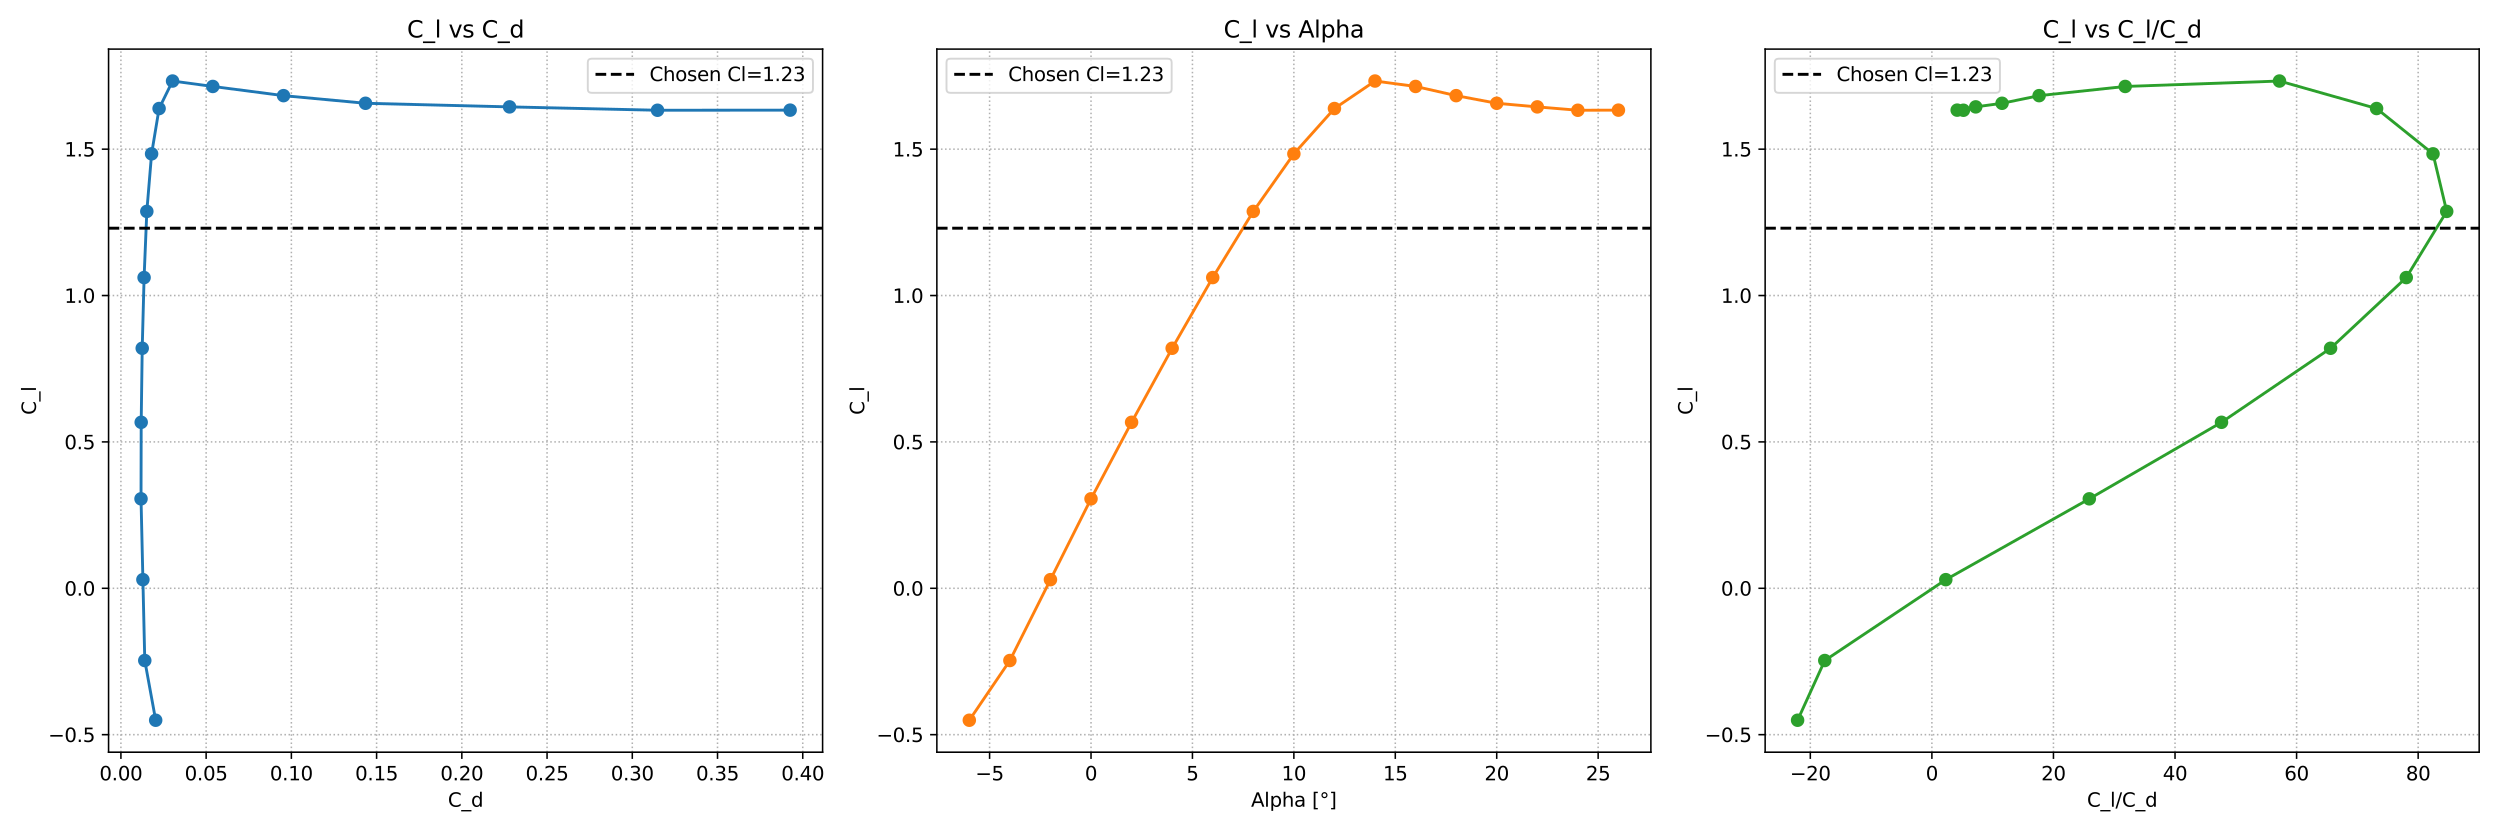 <?xml version="1.0" encoding="utf-8" standalone="no"?>
<!DOCTYPE svg PUBLIC "-//W3C//DTD SVG 1.1//EN"
  "http://www.w3.org/Graphics/SVG/1.1/DTD/svg11.dtd">
<svg xmlns:xlink="http://www.w3.org/1999/xlink" width="1296pt" height="432pt" viewBox="0 0 1296 432" xmlns="http://www.w3.org/2000/svg" version="1.1">
 <defs>
  <style type="text/css">*{stroke-linejoin: round; stroke-linecap: butt}</style>
 </defs>
 <g id="figure_1">
  <g id="patch_1">
   <path d="M 0 432 
L 1296 432 
L 1296 0 
L 0 0 
z
" style="fill: #ffffff"/>
  </g>
  <g id="axes_1">
   <g id="patch_2">
    <path d="M 56.281 389.939 
L 426.433 389.939 
L 426.433 25.44 
L 56.281 25.44 
z
" style="fill: #ffffff"/>
   </g>
   <g id="matplotlib.axis_1">
    <g id="xtick_1">
     <g id="line2d_1">
      <path d="M 62.679 389.939 
L 62.679 25.44 
" clip-path="url(#p625114e76a)" style="fill: none; stroke-dasharray: 0.8,1.32; stroke-dashoffset: 0; stroke: #b0b0b0; stroke-width: 0.8"/>
     </g>
     <g id="line2d_2">
      <defs>
       <path id="m733753f72d" d="M 0 0 
L 0 3.5 
" style="stroke: #000000; stroke-width: 0.8"/>
      </defs>
      <g>
       <use xlink:href="#m733753f72d" x="62.679" y="389.939" style="stroke: #000000; stroke-width: 0.8"/>
      </g>
     </g>
     <g id="text_1">
      <!-- 0.00 -->
      <g transform="translate(51.546 404.537) scale(0.1 -0.1)">
       <defs>
        <path id="DejaVuSans-30" d="M 2034 4250 
Q 1547 4250 1301 3770 
Q 1056 3291 1056 2328 
Q 1056 1369 1301 889 
Q 1547 409 2034 409 
Q 2525 409 2770 889 
Q 3016 1369 3016 2328 
Q 3016 3291 2770 3770 
Q 2525 4250 2034 4250 
z
M 2034 4750 
Q 2819 4750 3233 4129 
Q 3647 3509 3647 2328 
Q 3647 1150 3233 529 
Q 2819 -91 2034 -91 
Q 1250 -91 836 529 
Q 422 1150 422 2328 
Q 422 3509 836 4129 
Q 1250 4750 2034 4750 
z
" transform="scale(0.016)"/>
        <path id="DejaVuSans-2e" d="M 684 794 
L 1344 794 
L 1344 0 
L 684 0 
L 684 794 
z
" transform="scale(0.016)"/>
       </defs>
       <use xlink:href="#DejaVuSans-30"/>
       <use xlink:href="#DejaVuSans-2e" x="63.623"/>
       <use xlink:href="#DejaVuSans-30" x="95.41"/>
       <use xlink:href="#DejaVuSans-30" x="159.033"/>
      </g>
     </g>
    </g>
    <g id="xtick_2">
     <g id="line2d_3">
      <path d="M 106.862 389.939 
L 106.862 25.44 
" clip-path="url(#p625114e76a)" style="fill: none; stroke-dasharray: 0.8,1.32; stroke-dashoffset: 0; stroke: #b0b0b0; stroke-width: 0.8"/>
     </g>
     <g id="line2d_4">
      <g>
       <use xlink:href="#m733753f72d" x="106.862" y="389.939" style="stroke: #000000; stroke-width: 0.8"/>
      </g>
     </g>
     <g id="text_2">
      <!-- 0.05 -->
      <g transform="translate(95.73 404.537) scale(0.1 -0.1)">
       <defs>
        <path id="DejaVuSans-35" d="M 691 4666 
L 3169 4666 
L 3169 4134 
L 1269 4134 
L 1269 2991 
Q 1406 3038 1543 3061 
Q 1681 3084 1819 3084 
Q 2600 3084 3056 2656 
Q 3513 2228 3513 1497 
Q 3513 744 3044 326 
Q 2575 -91 1722 -91 
Q 1428 -91 1123 -41 
Q 819 9 494 109 
L 494 744 
Q 775 591 1075 516 
Q 1375 441 1709 441 
Q 2250 441 2565 725 
Q 2881 1009 2881 1497 
Q 2881 1984 2565 2268 
Q 2250 2553 1709 2553 
Q 1456 2553 1204 2497 
Q 953 2441 691 2322 
L 691 4666 
z
" transform="scale(0.016)"/>
       </defs>
       <use xlink:href="#DejaVuSans-30"/>
       <use xlink:href="#DejaVuSans-2e" x="63.623"/>
       <use xlink:href="#DejaVuSans-30" x="95.41"/>
       <use xlink:href="#DejaVuSans-35" x="159.033"/>
      </g>
     </g>
    </g>
    <g id="xtick_3">
     <g id="line2d_5">
      <path d="M 151.046 389.939 
L 151.046 25.44 
" clip-path="url(#p625114e76a)" style="fill: none; stroke-dasharray: 0.8,1.32; stroke-dashoffset: 0; stroke: #b0b0b0; stroke-width: 0.8"/>
     </g>
     <g id="line2d_6">
      <g>
       <use xlink:href="#m733753f72d" x="151.046" y="389.939" style="stroke: #000000; stroke-width: 0.8"/>
      </g>
     </g>
     <g id="text_3">
      <!-- 0.10 -->
      <g transform="translate(139.913 404.537) scale(0.1 -0.1)">
       <defs>
        <path id="DejaVuSans-31" d="M 794 531 
L 1825 531 
L 1825 4091 
L 703 3866 
L 703 4441 
L 1819 4666 
L 2450 4666 
L 2450 531 
L 3481 531 
L 3481 0 
L 794 0 
L 794 531 
z
" transform="scale(0.016)"/>
       </defs>
       <use xlink:href="#DejaVuSans-30"/>
       <use xlink:href="#DejaVuSans-2e" x="63.623"/>
       <use xlink:href="#DejaVuSans-31" x="95.41"/>
       <use xlink:href="#DejaVuSans-30" x="159.033"/>
      </g>
     </g>
    </g>
    <g id="xtick_4">
     <g id="line2d_7">
      <path d="M 195.229 389.939 
L 195.229 25.44 
" clip-path="url(#p625114e76a)" style="fill: none; stroke-dasharray: 0.8,1.32; stroke-dashoffset: 0; stroke: #b0b0b0; stroke-width: 0.8"/>
     </g>
     <g id="line2d_8">
      <g>
       <use xlink:href="#m733753f72d" x="195.229" y="389.939" style="stroke: #000000; stroke-width: 0.8"/>
      </g>
     </g>
     <g id="text_4">
      <!-- 0.15 -->
      <g transform="translate(184.097 404.537) scale(0.1 -0.1)">
       <use xlink:href="#DejaVuSans-30"/>
       <use xlink:href="#DejaVuSans-2e" x="63.623"/>
       <use xlink:href="#DejaVuSans-31" x="95.41"/>
       <use xlink:href="#DejaVuSans-35" x="159.033"/>
      </g>
     </g>
    </g>
    <g id="xtick_5">
     <g id="line2d_9">
      <path d="M 239.413 389.939 
L 239.413 25.44 
" clip-path="url(#p625114e76a)" style="fill: none; stroke-dasharray: 0.8,1.32; stroke-dashoffset: 0; stroke: #b0b0b0; stroke-width: 0.8"/>
     </g>
     <g id="line2d_10">
      <g>
       <use xlink:href="#m733753f72d" x="239.413" y="389.939" style="stroke: #000000; stroke-width: 0.8"/>
      </g>
     </g>
     <g id="text_5">
      <!-- 0.20 -->
      <g transform="translate(228.28 404.537) scale(0.1 -0.1)">
       <defs>
        <path id="DejaVuSans-32" d="M 1228 531 
L 3431 531 
L 3431 0 
L 469 0 
L 469 531 
Q 828 903 1448 1529 
Q 2069 2156 2228 2338 
Q 2531 2678 2651 2914 
Q 2772 3150 2772 3378 
Q 2772 3750 2511 3984 
Q 2250 4219 1831 4219 
Q 1534 4219 1204 4116 
Q 875 4013 500 3803 
L 500 4441 
Q 881 4594 1212 4672 
Q 1544 4750 1819 4750 
Q 2544 4750 2975 4387 
Q 3406 4025 3406 3419 
Q 3406 3131 3298 2873 
Q 3191 2616 2906 2266 
Q 2828 2175 2409 1742 
Q 1991 1309 1228 531 
z
" transform="scale(0.016)"/>
       </defs>
       <use xlink:href="#DejaVuSans-30"/>
       <use xlink:href="#DejaVuSans-2e" x="63.623"/>
       <use xlink:href="#DejaVuSans-32" x="95.41"/>
       <use xlink:href="#DejaVuSans-30" x="159.033"/>
      </g>
     </g>
    </g>
    <g id="xtick_6">
     <g id="line2d_11">
      <path d="M 283.596 389.939 
L 283.596 25.44 
" clip-path="url(#p625114e76a)" style="fill: none; stroke-dasharray: 0.8,1.32; stroke-dashoffset: 0; stroke: #b0b0b0; stroke-width: 0.8"/>
     </g>
     <g id="line2d_12">
      <g>
       <use xlink:href="#m733753f72d" x="283.596" y="389.939" style="stroke: #000000; stroke-width: 0.8"/>
      </g>
     </g>
     <g id="text_6">
      <!-- 0.25 -->
      <g transform="translate(272.464 404.537) scale(0.1 -0.1)">
       <use xlink:href="#DejaVuSans-30"/>
       <use xlink:href="#DejaVuSans-2e" x="63.623"/>
       <use xlink:href="#DejaVuSans-32" x="95.41"/>
       <use xlink:href="#DejaVuSans-35" x="159.033"/>
      </g>
     </g>
    </g>
    <g id="xtick_7">
     <g id="line2d_13">
      <path d="M 327.78 389.939 
L 327.78 25.44 
" clip-path="url(#p625114e76a)" style="fill: none; stroke-dasharray: 0.8,1.32; stroke-dashoffset: 0; stroke: #b0b0b0; stroke-width: 0.8"/>
     </g>
     <g id="line2d_14">
      <g>
       <use xlink:href="#m733753f72d" x="327.78" y="389.939" style="stroke: #000000; stroke-width: 0.8"/>
      </g>
     </g>
     <g id="text_7">
      <!-- 0.30 -->
      <g transform="translate(316.647 404.537) scale(0.1 -0.1)">
       <defs>
        <path id="DejaVuSans-33" d="M 2597 2516 
Q 3050 2419 3304 2112 
Q 3559 1806 3559 1356 
Q 3559 666 3084 287 
Q 2609 -91 1734 -91 
Q 1441 -91 1130 -33 
Q 819 25 488 141 
L 488 750 
Q 750 597 1062 519 
Q 1375 441 1716 441 
Q 2309 441 2620 675 
Q 2931 909 2931 1356 
Q 2931 1769 2642 2001 
Q 2353 2234 1838 2234 
L 1294 2234 
L 1294 2753 
L 1863 2753 
Q 2328 2753 2575 2939 
Q 2822 3125 2822 3475 
Q 2822 3834 2567 4026 
Q 2313 4219 1838 4219 
Q 1578 4219 1281 4162 
Q 984 4106 628 3988 
L 628 4550 
Q 988 4650 1302 4700 
Q 1616 4750 1894 4750 
Q 2613 4750 3031 4423 
Q 3450 4097 3450 3541 
Q 3450 3153 3228 2886 
Q 3006 2619 2597 2516 
z
" transform="scale(0.016)"/>
       </defs>
       <use xlink:href="#DejaVuSans-30"/>
       <use xlink:href="#DejaVuSans-2e" x="63.623"/>
       <use xlink:href="#DejaVuSans-33" x="95.41"/>
       <use xlink:href="#DejaVuSans-30" x="159.033"/>
      </g>
     </g>
    </g>
    <g id="xtick_8">
     <g id="line2d_15">
      <path d="M 371.963 389.939 
L 371.963 25.44 
" clip-path="url(#p625114e76a)" style="fill: none; stroke-dasharray: 0.8,1.32; stroke-dashoffset: 0; stroke: #b0b0b0; stroke-width: 0.8"/>
     </g>
     <g id="line2d_16">
      <g>
       <use xlink:href="#m733753f72d" x="371.963" y="389.939" style="stroke: #000000; stroke-width: 0.8"/>
      </g>
     </g>
     <g id="text_8">
      <!-- 0.35 -->
      <g transform="translate(360.83 404.537) scale(0.1 -0.1)">
       <use xlink:href="#DejaVuSans-30"/>
       <use xlink:href="#DejaVuSans-2e" x="63.623"/>
       <use xlink:href="#DejaVuSans-33" x="95.41"/>
       <use xlink:href="#DejaVuSans-35" x="159.033"/>
      </g>
     </g>
    </g>
    <g id="xtick_9">
     <g id="line2d_17">
      <path d="M 416.147 389.939 
L 416.147 25.44 
" clip-path="url(#p625114e76a)" style="fill: none; stroke-dasharray: 0.8,1.32; stroke-dashoffset: 0; stroke: #b0b0b0; stroke-width: 0.8"/>
     </g>
     <g id="line2d_18">
      <g>
       <use xlink:href="#m733753f72d" x="416.147" y="389.939" style="stroke: #000000; stroke-width: 0.8"/>
      </g>
     </g>
     <g id="text_9">
      <!-- 0.40 -->
      <g transform="translate(405.014 404.537) scale(0.1 -0.1)">
       <defs>
        <path id="DejaVuSans-34" d="M 2419 4116 
L 825 1625 
L 2419 1625 
L 2419 4116 
z
M 2253 4666 
L 3047 4666 
L 3047 1625 
L 3713 1625 
L 3713 1100 
L 3047 1100 
L 3047 0 
L 2419 0 
L 2419 1100 
L 313 1100 
L 313 1709 
L 2253 4666 
z
" transform="scale(0.016)"/>
       </defs>
       <use xlink:href="#DejaVuSans-30"/>
       <use xlink:href="#DejaVuSans-2e" x="63.623"/>
       <use xlink:href="#DejaVuSans-34" x="95.41"/>
       <use xlink:href="#DejaVuSans-30" x="159.033"/>
      </g>
     </g>
    </g>
    <g id="text_10">
     <!-- C_d -->
     <g transform="translate(232.191 418.215) scale(0.1 -0.1)">
      <defs>
       <path id="DejaVuSans-43" d="M 4122 4306 
L 4122 3641 
Q 3803 3938 3442 4084 
Q 3081 4231 2675 4231 
Q 1875 4231 1450 3742 
Q 1025 3253 1025 2328 
Q 1025 1406 1450 917 
Q 1875 428 2675 428 
Q 3081 428 3442 575 
Q 3803 722 4122 1019 
L 4122 359 
Q 3791 134 3420 21 
Q 3050 -91 2638 -91 
Q 1578 -91 968 557 
Q 359 1206 359 2328 
Q 359 3453 968 4101 
Q 1578 4750 2638 4750 
Q 3056 4750 3426 4639 
Q 3797 4528 4122 4306 
z
" transform="scale(0.016)"/>
       <path id="DejaVuSans-5f" d="M 3263 -1063 
L 3263 -1509 
L -63 -1509 
L -63 -1063 
L 3263 -1063 
z
" transform="scale(0.016)"/>
       <path id="DejaVuSans-64" d="M 2906 2969 
L 2906 4863 
L 3481 4863 
L 3481 0 
L 2906 0 
L 2906 525 
Q 2725 213 2448 61 
Q 2172 -91 1784 -91 
Q 1150 -91 751 415 
Q 353 922 353 1747 
Q 353 2572 751 3078 
Q 1150 3584 1784 3584 
Q 2172 3584 2448 3432 
Q 2725 3281 2906 2969 
z
M 947 1747 
Q 947 1113 1208 752 
Q 1469 391 1925 391 
Q 2381 391 2643 752 
Q 2906 1113 2906 1747 
Q 2906 2381 2643 2742 
Q 2381 3103 1925 3103 
Q 1469 3103 1208 2742 
Q 947 2381 947 1747 
z
" transform="scale(0.016)"/>
      </defs>
      <use xlink:href="#DejaVuSans-43"/>
      <use xlink:href="#DejaVuSans-5f" x="69.824"/>
      <use xlink:href="#DejaVuSans-64" x="119.824"/>
     </g>
    </g>
   </g>
   <g id="matplotlib.axis_2">
    <g id="ytick_1">
     <g id="line2d_19">
      <path d="M 56.281 380.853 
L 426.433 380.853 
" clip-path="url(#p625114e76a)" style="fill: none; stroke-dasharray: 0.8,1.32; stroke-dashoffset: 0; stroke: #b0b0b0; stroke-width: 0.8"/>
     </g>
     <g id="line2d_20">
      <defs>
       <path id="m0a333cdc90" d="M 0 0 
L -3.5 0 
" style="stroke: #000000; stroke-width: 0.8"/>
      </defs>
      <g>
       <use xlink:href="#m0a333cdc90" x="56.281" y="380.853" style="stroke: #000000; stroke-width: 0.8"/>
      </g>
     </g>
     <g id="text_11">
      <!-- −0.5 -->
      <g transform="translate(24.998 384.652) scale(0.1 -0.1)">
       <defs>
        <path id="DejaVuSans-2212" d="M 678 2272 
L 4684 2272 
L 4684 1741 
L 678 1741 
L 678 2272 
z
" transform="scale(0.016)"/>
       </defs>
       <use xlink:href="#DejaVuSans-2212"/>
       <use xlink:href="#DejaVuSans-30" x="83.789"/>
       <use xlink:href="#DejaVuSans-2e" x="147.412"/>
       <use xlink:href="#DejaVuSans-35" x="179.199"/>
      </g>
     </g>
    </g>
    <g id="ytick_2">
     <g id="line2d_21">
      <path d="M 56.281 304.97 
L 426.433 304.97 
" clip-path="url(#p625114e76a)" style="fill: none; stroke-dasharray: 0.8,1.32; stroke-dashoffset: 0; stroke: #b0b0b0; stroke-width: 0.8"/>
     </g>
     <g id="line2d_22">
      <g>
       <use xlink:href="#m0a333cdc90" x="56.281" y="304.97" style="stroke: #000000; stroke-width: 0.8"/>
      </g>
     </g>
     <g id="text_12">
      <!-- 0.0 -->
      <g transform="translate(33.378 308.77) scale(0.1 -0.1)">
       <use xlink:href="#DejaVuSans-30"/>
       <use xlink:href="#DejaVuSans-2e" x="63.623"/>
       <use xlink:href="#DejaVuSans-30" x="95.41"/>
      </g>
     </g>
    </g>
    <g id="ytick_3">
     <g id="line2d_23">
      <path d="M 56.281 229.088 
L 426.433 229.088 
" clip-path="url(#p625114e76a)" style="fill: none; stroke-dasharray: 0.8,1.32; stroke-dashoffset: 0; stroke: #b0b0b0; stroke-width: 0.8"/>
     </g>
     <g id="line2d_24">
      <g>
       <use xlink:href="#m0a333cdc90" x="56.281" y="229.088" style="stroke: #000000; stroke-width: 0.8"/>
      </g>
     </g>
     <g id="text_13">
      <!-- 0.5 -->
      <g transform="translate(33.378 232.887) scale(0.1 -0.1)">
       <use xlink:href="#DejaVuSans-30"/>
       <use xlink:href="#DejaVuSans-2e" x="63.623"/>
       <use xlink:href="#DejaVuSans-35" x="95.41"/>
      </g>
     </g>
    </g>
    <g id="ytick_4">
     <g id="line2d_25">
      <path d="M 56.281 153.206 
L 426.433 153.206 
" clip-path="url(#p625114e76a)" style="fill: none; stroke-dasharray: 0.8,1.32; stroke-dashoffset: 0; stroke: #b0b0b0; stroke-width: 0.8"/>
     </g>
     <g id="line2d_26">
      <g>
       <use xlink:href="#m0a333cdc90" x="56.281" y="153.206" style="stroke: #000000; stroke-width: 0.8"/>
      </g>
     </g>
     <g id="text_14">
      <!-- 1.0 -->
      <g transform="translate(33.378 157.005) scale(0.1 -0.1)">
       <use xlink:href="#DejaVuSans-31"/>
       <use xlink:href="#DejaVuSans-2e" x="63.623"/>
       <use xlink:href="#DejaVuSans-30" x="95.41"/>
      </g>
     </g>
    </g>
    <g id="ytick_5">
     <g id="line2d_27">
      <path d="M 56.281 77.324 
L 426.433 77.324 
" clip-path="url(#p625114e76a)" style="fill: none; stroke-dasharray: 0.8,1.32; stroke-dashoffset: 0; stroke: #b0b0b0; stroke-width: 0.8"/>
     </g>
     <g id="line2d_28">
      <g>
       <use xlink:href="#m0a333cdc90" x="56.281" y="77.324" style="stroke: #000000; stroke-width: 0.8"/>
      </g>
     </g>
     <g id="text_15">
      <!-- 1.5 -->
      <g transform="translate(33.378 81.123) scale(0.1 -0.1)">
       <use xlink:href="#DejaVuSans-31"/>
       <use xlink:href="#DejaVuSans-2e" x="63.623"/>
       <use xlink:href="#DejaVuSans-35" x="95.41"/>
      </g>
     </g>
    </g>
    <g id="text_16">
     <!-- C_l -->
     <g transform="translate(18.641 215.07) rotate(-90) scale(0.1 -0.1)">
      <defs>
       <path id="DejaVuSans-6c" d="M 603 4863 
L 1178 4863 
L 1178 0 
L 603 0 
L 603 4863 
z
" transform="scale(0.016)"/>
      </defs>
      <use xlink:href="#DejaVuSans-43"/>
      <use xlink:href="#DejaVuSans-5f" x="69.824"/>
      <use xlink:href="#DejaVuSans-6c" x="119.824"/>
     </g>
    </g>
   </g>
   <g id="line2d_29">
    <path d="M 80.706 373.371 
L 75.05 342.411 
L 74.078 300.493 
L 73.106 258.591 
L 73.195 218.92 
L 73.725 180.539 
L 74.697 143.888 
L 76.111 109.589 
L 78.585 79.752 
L 82.473 56.259 
L 89.454 42.008 
L 110.309 44.816 
L 146.981 49.581 
L 189.486 53.542 
L 264.156 55.409 
L 340.858 57.154 
L 409.608 57.094 
" clip-path="url(#p625114e76a)" style="fill: none; stroke: #1f77b4; stroke-width: 1.5; stroke-linecap: square"/>
    <defs>
     <path id="m0c213f37a6" d="M 0 3 
C 0.796 3 1.559 2.684 2.121 2.121 
C 2.684 1.559 3 0.796 3 0 
C 3 -0.796 2.684 -1.559 2.121 -2.121 
C 1.559 -2.684 0.796 -3 0 -3 
C -0.796 -3 -1.559 -2.684 -2.121 -2.121 
C -2.684 -1.559 -3 -0.796 -3 0 
C -3 0.796 -2.684 1.559 -2.121 2.121 
C -1.559 2.684 -0.796 3 0 3 
z
" style="stroke: #1f77b4"/>
    </defs>
    <g clip-path="url(#p625114e76a)">
     <use xlink:href="#m0c213f37a6" x="80.706" y="373.371" style="fill: #1f77b4; stroke: #1f77b4"/>
     <use xlink:href="#m0c213f37a6" x="75.05" y="342.411" style="fill: #1f77b4; stroke: #1f77b4"/>
     <use xlink:href="#m0c213f37a6" x="74.078" y="300.493" style="fill: #1f77b4; stroke: #1f77b4"/>
     <use xlink:href="#m0c213f37a6" x="73.106" y="258.591" style="fill: #1f77b4; stroke: #1f77b4"/>
     <use xlink:href="#m0c213f37a6" x="73.195" y="218.92" style="fill: #1f77b4; stroke: #1f77b4"/>
     <use xlink:href="#m0c213f37a6" x="73.725" y="180.539" style="fill: #1f77b4; stroke: #1f77b4"/>
     <use xlink:href="#m0c213f37a6" x="74.697" y="143.888" style="fill: #1f77b4; stroke: #1f77b4"/>
     <use xlink:href="#m0c213f37a6" x="76.111" y="109.589" style="fill: #1f77b4; stroke: #1f77b4"/>
     <use xlink:href="#m0c213f37a6" x="78.585" y="79.752" style="fill: #1f77b4; stroke: #1f77b4"/>
     <use xlink:href="#m0c213f37a6" x="82.473" y="56.259" style="fill: #1f77b4; stroke: #1f77b4"/>
     <use xlink:href="#m0c213f37a6" x="89.454" y="42.008" style="fill: #1f77b4; stroke: #1f77b4"/>
     <use xlink:href="#m0c213f37a6" x="110.309" y="44.816" style="fill: #1f77b4; stroke: #1f77b4"/>
     <use xlink:href="#m0c213f37a6" x="146.981" y="49.581" style="fill: #1f77b4; stroke: #1f77b4"/>
     <use xlink:href="#m0c213f37a6" x="189.486" y="53.542" style="fill: #1f77b4; stroke: #1f77b4"/>
     <use xlink:href="#m0c213f37a6" x="264.156" y="55.409" style="fill: #1f77b4; stroke: #1f77b4"/>
     <use xlink:href="#m0c213f37a6" x="340.858" y="57.154" style="fill: #1f77b4; stroke: #1f77b4"/>
     <use xlink:href="#m0c213f37a6" x="409.608" y="57.094" style="fill: #1f77b4; stroke: #1f77b4"/>
    </g>
   </g>
   <g id="line2d_30">
    <path d="M 56.281 118.3 
L 426.433 118.3 
" clip-path="url(#p625114e76a)" style="fill: none; stroke-dasharray: 5.55,2.4; stroke-dashoffset: 0; stroke: #000000; stroke-width: 1.5"/>
   </g>
   <g id="patch_3">
    <path d="M 56.281 389.939 
L 56.281 25.44 
" style="fill: none; stroke: #000000; stroke-width: 0.8; stroke-linejoin: miter; stroke-linecap: square"/>
   </g>
   <g id="patch_4">
    <path d="M 426.433 389.939 
L 426.433 25.44 
" style="fill: none; stroke: #000000; stroke-width: 0.8; stroke-linejoin: miter; stroke-linecap: square"/>
   </g>
   <g id="patch_5">
    <path d="M 56.281 389.939 
L 426.433 389.939 
" style="fill: none; stroke: #000000; stroke-width: 0.8; stroke-linejoin: miter; stroke-linecap: square"/>
   </g>
   <g id="patch_6">
    <path d="M 56.281 25.44 
L 426.433 25.44 
" style="fill: none; stroke: #000000; stroke-width: 0.8; stroke-linejoin: miter; stroke-linecap: square"/>
   </g>
   <g id="text_17">
    <!-- C_l vs C_d -->
    <g transform="translate(211.011 19.44) scale(0.12 -0.12)">
     <defs>
      <path id="DejaVuSans-20" transform="scale(0.016)"/>
      <path id="DejaVuSans-76" d="M 191 3500 
L 800 3500 
L 1894 563 
L 2988 3500 
L 3597 3500 
L 2284 0 
L 1503 0 
L 191 3500 
z
" transform="scale(0.016)"/>
      <path id="DejaVuSans-73" d="M 2834 3397 
L 2834 2853 
Q 2591 2978 2328 3040 
Q 2066 3103 1784 3103 
Q 1356 3103 1142 2972 
Q 928 2841 928 2578 
Q 928 2378 1081 2264 
Q 1234 2150 1697 2047 
L 1894 2003 
Q 2506 1872 2764 1633 
Q 3022 1394 3022 966 
Q 3022 478 2636 193 
Q 2250 -91 1575 -91 
Q 1294 -91 989 -36 
Q 684 19 347 128 
L 347 722 
Q 666 556 975 473 
Q 1284 391 1588 391 
Q 1994 391 2212 530 
Q 2431 669 2431 922 
Q 2431 1156 2273 1281 
Q 2116 1406 1581 1522 
L 1381 1569 
Q 847 1681 609 1914 
Q 372 2147 372 2553 
Q 372 3047 722 3315 
Q 1072 3584 1716 3584 
Q 2034 3584 2315 3537 
Q 2597 3491 2834 3397 
z
" transform="scale(0.016)"/>
     </defs>
     <use xlink:href="#DejaVuSans-43"/>
     <use xlink:href="#DejaVuSans-5f" x="69.824"/>
     <use xlink:href="#DejaVuSans-6c" x="119.824"/>
     <use xlink:href="#DejaVuSans-20" x="147.607"/>
     <use xlink:href="#DejaVuSans-76" x="179.395"/>
     <use xlink:href="#DejaVuSans-73" x="238.574"/>
     <use xlink:href="#DejaVuSans-20" x="290.674"/>
     <use xlink:href="#DejaVuSans-43" x="322.461"/>
     <use xlink:href="#DejaVuSans-5f" x="392.285"/>
     <use xlink:href="#DejaVuSans-64" x="442.285"/>
    </g>
   </g>
   <g id="legend_1">
    <g id="patch_7">
     <path d="M 306.709 48.118 
L 419.433 48.118 
Q 421.433 48.118 421.433 46.118 
L 421.433 32.44 
Q 421.433 30.44 419.433 30.44 
L 306.709 30.44 
Q 304.709 30.44 304.709 32.44 
L 304.709 46.118 
Q 304.709 48.118 306.709 48.118 
z
" style="fill: #ffffff; opacity: 0.8; stroke: #cccccc; stroke-linejoin: miter"/>
    </g>
    <g id="line2d_31">
     <path d="M 308.709 38.538 
L 318.709 38.538 
L 328.709 38.538 
" style="fill: none; stroke-dasharray: 5.55,2.4; stroke-dashoffset: 0; stroke: #000000; stroke-width: 1.5"/>
    </g>
    <g id="text_18">
     <!-- Chosen Cl=1.23 -->
     <g transform="translate(336.709 42.038) scale(0.1 -0.1)">
      <defs>
       <path id="DejaVuSans-68" d="M 3513 2113 
L 3513 0 
L 2938 0 
L 2938 2094 
Q 2938 2591 2744 2837 
Q 2550 3084 2163 3084 
Q 1697 3084 1428 2787 
Q 1159 2491 1159 1978 
L 1159 0 
L 581 0 
L 581 4863 
L 1159 4863 
L 1159 2956 
Q 1366 3272 1645 3428 
Q 1925 3584 2291 3584 
Q 2894 3584 3203 3211 
Q 3513 2838 3513 2113 
z
" transform="scale(0.016)"/>
       <path id="DejaVuSans-6f" d="M 1959 3097 
Q 1497 3097 1228 2736 
Q 959 2375 959 1747 
Q 959 1119 1226 758 
Q 1494 397 1959 397 
Q 2419 397 2687 759 
Q 2956 1122 2956 1747 
Q 2956 2369 2687 2733 
Q 2419 3097 1959 3097 
z
M 1959 3584 
Q 2709 3584 3137 3096 
Q 3566 2609 3566 1747 
Q 3566 888 3137 398 
Q 2709 -91 1959 -91 
Q 1206 -91 779 398 
Q 353 888 353 1747 
Q 353 2609 779 3096 
Q 1206 3584 1959 3584 
z
" transform="scale(0.016)"/>
       <path id="DejaVuSans-65" d="M 3597 1894 
L 3597 1613 
L 953 1613 
Q 991 1019 1311 708 
Q 1631 397 2203 397 
Q 2534 397 2845 478 
Q 3156 559 3463 722 
L 3463 178 
Q 3153 47 2828 -22 
Q 2503 -91 2169 -91 
Q 1331 -91 842 396 
Q 353 884 353 1716 
Q 353 2575 817 3079 
Q 1281 3584 2069 3584 
Q 2775 3584 3186 3129 
Q 3597 2675 3597 1894 
z
M 3022 2063 
Q 3016 2534 2758 2815 
Q 2500 3097 2075 3097 
Q 1594 3097 1305 2825 
Q 1016 2553 972 2059 
L 3022 2063 
z
" transform="scale(0.016)"/>
       <path id="DejaVuSans-6e" d="M 3513 2113 
L 3513 0 
L 2938 0 
L 2938 2094 
Q 2938 2591 2744 2837 
Q 2550 3084 2163 3084 
Q 1697 3084 1428 2787 
Q 1159 2491 1159 1978 
L 1159 0 
L 581 0 
L 581 3500 
L 1159 3500 
L 1159 2956 
Q 1366 3272 1645 3428 
Q 1925 3584 2291 3584 
Q 2894 3584 3203 3211 
Q 3513 2838 3513 2113 
z
" transform="scale(0.016)"/>
       <path id="DejaVuSans-3d" d="M 678 2906 
L 4684 2906 
L 4684 2381 
L 678 2381 
L 678 2906 
z
M 678 1631 
L 4684 1631 
L 4684 1100 
L 678 1100 
L 678 1631 
z
" transform="scale(0.016)"/>
      </defs>
      <use xlink:href="#DejaVuSans-43"/>
      <use xlink:href="#DejaVuSans-68" x="69.824"/>
      <use xlink:href="#DejaVuSans-6f" x="133.203"/>
      <use xlink:href="#DejaVuSans-73" x="194.385"/>
      <use xlink:href="#DejaVuSans-65" x="246.484"/>
      <use xlink:href="#DejaVuSans-6e" x="308.008"/>
      <use xlink:href="#DejaVuSans-20" x="371.387"/>
      <use xlink:href="#DejaVuSans-43" x="403.174"/>
      <use xlink:href="#DejaVuSans-6c" x="472.998"/>
      <use xlink:href="#DejaVuSans-3d" x="500.781"/>
      <use xlink:href="#DejaVuSans-31" x="584.57"/>
      <use xlink:href="#DejaVuSans-2e" x="648.193"/>
      <use xlink:href="#DejaVuSans-32" x="679.98"/>
      <use xlink:href="#DejaVuSans-33" x="743.604"/>
     </g>
    </g>
   </g>
  </g>
  <g id="axes_2">
   <g id="patch_8">
    <path d="M 485.665 389.939 
L 855.816 389.939 
L 855.816 25.44 
L 485.665 25.44 
z
" style="fill: #ffffff"/>
   </g>
   <g id="matplotlib.axis_3">
    <g id="xtick_10">
     <g id="line2d_32">
      <path d="M 513.006 389.939 
L 513.006 25.44 
" clip-path="url(#p6d2febf5cb)" style="fill: none; stroke-dasharray: 0.8,1.32; stroke-dashoffset: 0; stroke: #b0b0b0; stroke-width: 0.8"/>
     </g>
     <g id="line2d_33">
      <g>
       <use xlink:href="#m733753f72d" x="513.006" y="389.939" style="stroke: #000000; stroke-width: 0.8"/>
      </g>
     </g>
     <g id="text_19">
      <!-- −5 -->
      <g transform="translate(505.635 404.537) scale(0.1 -0.1)">
       <use xlink:href="#DejaVuSans-2212"/>
       <use xlink:href="#DejaVuSans-35" x="83.789"/>
      </g>
     </g>
    </g>
    <g id="xtick_11">
     <g id="line2d_34">
      <path d="M 565.584 389.939 
L 565.584 25.44 
" clip-path="url(#p6d2febf5cb)" style="fill: none; stroke-dasharray: 0.8,1.32; stroke-dashoffset: 0; stroke: #b0b0b0; stroke-width: 0.8"/>
     </g>
     <g id="line2d_35">
      <g>
       <use xlink:href="#m733753f72d" x="565.584" y="389.939" style="stroke: #000000; stroke-width: 0.8"/>
      </g>
     </g>
     <g id="text_20">
      <!-- 0 -->
      <g transform="translate(562.403 404.537) scale(0.1 -0.1)">
       <use xlink:href="#DejaVuSans-30"/>
      </g>
     </g>
    </g>
    <g id="xtick_12">
     <g id="line2d_36">
      <path d="M 618.162 389.939 
L 618.162 25.44 
" clip-path="url(#p6d2febf5cb)" style="fill: none; stroke-dasharray: 0.8,1.32; stroke-dashoffset: 0; stroke: #b0b0b0; stroke-width: 0.8"/>
     </g>
     <g id="line2d_37">
      <g>
       <use xlink:href="#m733753f72d" x="618.162" y="389.939" style="stroke: #000000; stroke-width: 0.8"/>
      </g>
     </g>
     <g id="text_21">
      <!-- 5 -->
      <g transform="translate(614.981 404.537) scale(0.1 -0.1)">
       <use xlink:href="#DejaVuSans-35"/>
      </g>
     </g>
    </g>
    <g id="xtick_13">
     <g id="line2d_38">
      <path d="M 670.741 389.939 
L 670.741 25.44 
" clip-path="url(#p6d2febf5cb)" style="fill: none; stroke-dasharray: 0.8,1.32; stroke-dashoffset: 0; stroke: #b0b0b0; stroke-width: 0.8"/>
     </g>
     <g id="line2d_39">
      <g>
       <use xlink:href="#m733753f72d" x="670.741" y="389.939" style="stroke: #000000; stroke-width: 0.8"/>
      </g>
     </g>
     <g id="text_22">
      <!-- 10 -->
      <g transform="translate(664.378 404.537) scale(0.1 -0.1)">
       <use xlink:href="#DejaVuSans-31"/>
       <use xlink:href="#DejaVuSans-30" x="63.623"/>
      </g>
     </g>
    </g>
    <g id="xtick_14">
     <g id="line2d_40">
      <path d="M 723.319 389.939 
L 723.319 25.44 
" clip-path="url(#p6d2febf5cb)" style="fill: none; stroke-dasharray: 0.8,1.32; stroke-dashoffset: 0; stroke: #b0b0b0; stroke-width: 0.8"/>
     </g>
     <g id="line2d_41">
      <g>
       <use xlink:href="#m733753f72d" x="723.319" y="389.939" style="stroke: #000000; stroke-width: 0.8"/>
      </g>
     </g>
     <g id="text_23">
      <!-- 15 -->
      <g transform="translate(716.956 404.537) scale(0.1 -0.1)">
       <use xlink:href="#DejaVuSans-31"/>
       <use xlink:href="#DejaVuSans-35" x="63.623"/>
      </g>
     </g>
    </g>
    <g id="xtick_15">
     <g id="line2d_42">
      <path d="M 775.897 389.939 
L 775.897 25.44 
" clip-path="url(#p6d2febf5cb)" style="fill: none; stroke-dasharray: 0.8,1.32; stroke-dashoffset: 0; stroke: #b0b0b0; stroke-width: 0.8"/>
     </g>
     <g id="line2d_43">
      <g>
       <use xlink:href="#m733753f72d" x="775.897" y="389.939" style="stroke: #000000; stroke-width: 0.8"/>
      </g>
     </g>
     <g id="text_24">
      <!-- 20 -->
      <g transform="translate(769.535 404.537) scale(0.1 -0.1)">
       <use xlink:href="#DejaVuSans-32"/>
       <use xlink:href="#DejaVuSans-30" x="63.623"/>
      </g>
     </g>
    </g>
    <g id="xtick_16">
     <g id="line2d_44">
      <path d="M 828.476 389.939 
L 828.476 25.44 
" clip-path="url(#p6d2febf5cb)" style="fill: none; stroke-dasharray: 0.8,1.32; stroke-dashoffset: 0; stroke: #b0b0b0; stroke-width: 0.8"/>
     </g>
     <g id="line2d_45">
      <g>
       <use xlink:href="#m733753f72d" x="828.476" y="389.939" style="stroke: #000000; stroke-width: 0.8"/>
      </g>
     </g>
     <g id="text_25">
      <!-- 25 -->
      <g transform="translate(822.113 404.537) scale(0.1 -0.1)">
       <use xlink:href="#DejaVuSans-32"/>
       <use xlink:href="#DejaVuSans-35" x="63.623"/>
      </g>
     </g>
    </g>
    <g id="text_26">
     <!-- Alpha [°] -->
     <g transform="translate(648.534 418.215) scale(0.1 -0.1)">
      <defs>
       <path id="DejaVuSans-41" d="M 2188 4044 
L 1331 1722 
L 3047 1722 
L 2188 4044 
z
M 1831 4666 
L 2547 4666 
L 4325 0 
L 3669 0 
L 3244 1197 
L 1141 1197 
L 716 0 
L 50 0 
L 1831 4666 
z
" transform="scale(0.016)"/>
       <path id="DejaVuSans-70" d="M 1159 525 
L 1159 -1331 
L 581 -1331 
L 581 3500 
L 1159 3500 
L 1159 2969 
Q 1341 3281 1617 3432 
Q 1894 3584 2278 3584 
Q 2916 3584 3314 3078 
Q 3713 2572 3713 1747 
Q 3713 922 3314 415 
Q 2916 -91 2278 -91 
Q 1894 -91 1617 61 
Q 1341 213 1159 525 
z
M 3116 1747 
Q 3116 2381 2855 2742 
Q 2594 3103 2138 3103 
Q 1681 3103 1420 2742 
Q 1159 2381 1159 1747 
Q 1159 1113 1420 752 
Q 1681 391 2138 391 
Q 2594 391 2855 752 
Q 3116 1113 3116 1747 
z
" transform="scale(0.016)"/>
       <path id="DejaVuSans-61" d="M 2194 1759 
Q 1497 1759 1228 1600 
Q 959 1441 959 1056 
Q 959 750 1161 570 
Q 1363 391 1709 391 
Q 2188 391 2477 730 
Q 2766 1069 2766 1631 
L 2766 1759 
L 2194 1759 
z
M 3341 1997 
L 3341 0 
L 2766 0 
L 2766 531 
Q 2569 213 2275 61 
Q 1981 -91 1556 -91 
Q 1019 -91 701 211 
Q 384 513 384 1019 
Q 384 1609 779 1909 
Q 1175 2209 1959 2209 
L 2766 2209 
L 2766 2266 
Q 2766 2663 2505 2880 
Q 2244 3097 1772 3097 
Q 1472 3097 1187 3025 
Q 903 2953 641 2809 
L 641 3341 
Q 956 3463 1253 3523 
Q 1550 3584 1831 3584 
Q 2591 3584 2966 3190 
Q 3341 2797 3341 1997 
z
" transform="scale(0.016)"/>
       <path id="DejaVuSans-5b" d="M 550 4863 
L 1875 4863 
L 1875 4416 
L 1125 4416 
L 1125 -397 
L 1875 -397 
L 1875 -844 
L 550 -844 
L 550 4863 
z
" transform="scale(0.016)"/>
       <path id="DejaVuSans-b0" d="M 1600 4347 
Q 1350 4347 1178 4173 
Q 1006 4000 1006 3750 
Q 1006 3503 1178 3333 
Q 1350 3163 1600 3163 
Q 1850 3163 2022 3333 
Q 2194 3503 2194 3750 
Q 2194 3997 2020 4172 
Q 1847 4347 1600 4347 
z
M 1600 4750 
Q 1800 4750 1984 4673 
Q 2169 4597 2303 4453 
Q 2447 4313 2519 4134 
Q 2591 3956 2591 3750 
Q 2591 3338 2302 3052 
Q 2013 2766 1594 2766 
Q 1172 2766 890 3047 
Q 609 3328 609 3750 
Q 609 4169 896 4459 
Q 1184 4750 1600 4750 
z
" transform="scale(0.016)"/>
       <path id="DejaVuSans-5d" d="M 1947 4863 
L 1947 -844 
L 622 -844 
L 622 -397 
L 1369 -397 
L 1369 4416 
L 622 4416 
L 622 4863 
L 1947 4863 
z
" transform="scale(0.016)"/>
      </defs>
      <use xlink:href="#DejaVuSans-41"/>
      <use xlink:href="#DejaVuSans-6c" x="68.408"/>
      <use xlink:href="#DejaVuSans-70" x="96.191"/>
      <use xlink:href="#DejaVuSans-68" x="159.668"/>
      <use xlink:href="#DejaVuSans-61" x="223.047"/>
      <use xlink:href="#DejaVuSans-20" x="284.326"/>
      <use xlink:href="#DejaVuSans-5b" x="316.113"/>
      <use xlink:href="#DejaVuSans-b0" x="355.127"/>
      <use xlink:href="#DejaVuSans-5d" x="405.127"/>
     </g>
    </g>
   </g>
   <g id="matplotlib.axis_4">
    <g id="ytick_6">
     <g id="line2d_46">
      <path d="M 485.665 380.853 
L 855.816 380.853 
" clip-path="url(#p6d2febf5cb)" style="fill: none; stroke-dasharray: 0.8,1.32; stroke-dashoffset: 0; stroke: #b0b0b0; stroke-width: 0.8"/>
     </g>
     <g id="line2d_47">
      <g>
       <use xlink:href="#m0a333cdc90" x="485.665" y="380.853" style="stroke: #000000; stroke-width: 0.8"/>
      </g>
     </g>
     <g id="text_27">
      <!-- −0.5 -->
      <g transform="translate(454.382 384.652) scale(0.1 -0.1)">
       <use xlink:href="#DejaVuSans-2212"/>
       <use xlink:href="#DejaVuSans-30" x="83.789"/>
       <use xlink:href="#DejaVuSans-2e" x="147.412"/>
       <use xlink:href="#DejaVuSans-35" x="179.199"/>
      </g>
     </g>
    </g>
    <g id="ytick_7">
     <g id="line2d_48">
      <path d="M 485.665 304.97 
L 855.816 304.97 
" clip-path="url(#p6d2febf5cb)" style="fill: none; stroke-dasharray: 0.8,1.32; stroke-dashoffset: 0; stroke: #b0b0b0; stroke-width: 0.8"/>
     </g>
     <g id="line2d_49">
      <g>
       <use xlink:href="#m0a333cdc90" x="485.665" y="304.97" style="stroke: #000000; stroke-width: 0.8"/>
      </g>
     </g>
     <g id="text_28">
      <!-- 0.0 -->
      <g transform="translate(462.762 308.77) scale(0.1 -0.1)">
       <use xlink:href="#DejaVuSans-30"/>
       <use xlink:href="#DejaVuSans-2e" x="63.623"/>
       <use xlink:href="#DejaVuSans-30" x="95.41"/>
      </g>
     </g>
    </g>
    <g id="ytick_8">
     <g id="line2d_50">
      <path d="M 485.665 229.088 
L 855.816 229.088 
" clip-path="url(#p6d2febf5cb)" style="fill: none; stroke-dasharray: 0.8,1.32; stroke-dashoffset: 0; stroke: #b0b0b0; stroke-width: 0.8"/>
     </g>
     <g id="line2d_51">
      <g>
       <use xlink:href="#m0a333cdc90" x="485.665" y="229.088" style="stroke: #000000; stroke-width: 0.8"/>
      </g>
     </g>
     <g id="text_29">
      <!-- 0.5 -->
      <g transform="translate(462.762 232.887) scale(0.1 -0.1)">
       <use xlink:href="#DejaVuSans-30"/>
       <use xlink:href="#DejaVuSans-2e" x="63.623"/>
       <use xlink:href="#DejaVuSans-35" x="95.41"/>
      </g>
     </g>
    </g>
    <g id="ytick_9">
     <g id="line2d_52">
      <path d="M 485.665 153.206 
L 855.816 153.206 
" clip-path="url(#p6d2febf5cb)" style="fill: none; stroke-dasharray: 0.8,1.32; stroke-dashoffset: 0; stroke: #b0b0b0; stroke-width: 0.8"/>
     </g>
     <g id="line2d_53">
      <g>
       <use xlink:href="#m0a333cdc90" x="485.665" y="153.206" style="stroke: #000000; stroke-width: 0.8"/>
      </g>
     </g>
     <g id="text_30">
      <!-- 1.0 -->
      <g transform="translate(462.762 157.005) scale(0.1 -0.1)">
       <use xlink:href="#DejaVuSans-31"/>
       <use xlink:href="#DejaVuSans-2e" x="63.623"/>
       <use xlink:href="#DejaVuSans-30" x="95.41"/>
      </g>
     </g>
    </g>
    <g id="ytick_10">
     <g id="line2d_54">
      <path d="M 485.665 77.324 
L 855.816 77.324 
" clip-path="url(#p6d2febf5cb)" style="fill: none; stroke-dasharray: 0.8,1.32; stroke-dashoffset: 0; stroke: #b0b0b0; stroke-width: 0.8"/>
     </g>
     <g id="line2d_55">
      <g>
       <use xlink:href="#m0a333cdc90" x="485.665" y="77.324" style="stroke: #000000; stroke-width: 0.8"/>
      </g>
     </g>
     <g id="text_31">
      <!-- 1.5 -->
      <g transform="translate(462.762 81.123) scale(0.1 -0.1)">
       <use xlink:href="#DejaVuSans-31"/>
       <use xlink:href="#DejaVuSans-2e" x="63.623"/>
       <use xlink:href="#DejaVuSans-35" x="95.41"/>
      </g>
     </g>
    </g>
    <g id="text_32">
     <!-- C_l -->
     <g transform="translate(448.024 215.07) rotate(-90) scale(0.1 -0.1)">
      <use xlink:href="#DejaVuSans-43"/>
      <use xlink:href="#DejaVuSans-5f" x="69.824"/>
      <use xlink:href="#DejaVuSans-6c" x="119.824"/>
     </g>
    </g>
   </g>
   <g id="line2d_56">
    <path d="M 502.49 373.371 
L 523.521 342.411 
L 544.553 300.493 
L 565.584 258.591 
L 586.615 218.92 
L 607.647 180.539 
L 628.678 143.888 
L 649.709 109.589 
L 670.741 79.752 
L 691.772 56.259 
L 712.803 42.008 
L 733.835 44.816 
L 754.866 49.581 
L 775.897 53.542 
L 796.929 55.409 
L 817.96 57.154 
L 838.991 57.094 
" clip-path="url(#p6d2febf5cb)" style="fill: none; stroke: #ff7f0e; stroke-width: 1.5; stroke-linecap: square"/>
    <defs>
     <path id="m09d0d04e17" d="M 0 3 
C 0.796 3 1.559 2.684 2.121 2.121 
C 2.684 1.559 3 0.796 3 0 
C 3 -0.796 2.684 -1.559 2.121 -2.121 
C 1.559 -2.684 0.796 -3 0 -3 
C -0.796 -3 -1.559 -2.684 -2.121 -2.121 
C -2.684 -1.559 -3 -0.796 -3 0 
C -3 0.796 -2.684 1.559 -2.121 2.121 
C -1.559 2.684 -0.796 3 0 3 
z
" style="stroke: #ff7f0e"/>
    </defs>
    <g clip-path="url(#p6d2febf5cb)">
     <use xlink:href="#m09d0d04e17" x="502.49" y="373.371" style="fill: #ff7f0e; stroke: #ff7f0e"/>
     <use xlink:href="#m09d0d04e17" x="523.521" y="342.411" style="fill: #ff7f0e; stroke: #ff7f0e"/>
     <use xlink:href="#m09d0d04e17" x="544.553" y="300.493" style="fill: #ff7f0e; stroke: #ff7f0e"/>
     <use xlink:href="#m09d0d04e17" x="565.584" y="258.591" style="fill: #ff7f0e; stroke: #ff7f0e"/>
     <use xlink:href="#m09d0d04e17" x="586.615" y="218.92" style="fill: #ff7f0e; stroke: #ff7f0e"/>
     <use xlink:href="#m09d0d04e17" x="607.647" y="180.539" style="fill: #ff7f0e; stroke: #ff7f0e"/>
     <use xlink:href="#m09d0d04e17" x="628.678" y="143.888" style="fill: #ff7f0e; stroke: #ff7f0e"/>
     <use xlink:href="#m09d0d04e17" x="649.709" y="109.589" style="fill: #ff7f0e; stroke: #ff7f0e"/>
     <use xlink:href="#m09d0d04e17" x="670.741" y="79.752" style="fill: #ff7f0e; stroke: #ff7f0e"/>
     <use xlink:href="#m09d0d04e17" x="691.772" y="56.259" style="fill: #ff7f0e; stroke: #ff7f0e"/>
     <use xlink:href="#m09d0d04e17" x="712.803" y="42.008" style="fill: #ff7f0e; stroke: #ff7f0e"/>
     <use xlink:href="#m09d0d04e17" x="733.835" y="44.816" style="fill: #ff7f0e; stroke: #ff7f0e"/>
     <use xlink:href="#m09d0d04e17" x="754.866" y="49.581" style="fill: #ff7f0e; stroke: #ff7f0e"/>
     <use xlink:href="#m09d0d04e17" x="775.897" y="53.542" style="fill: #ff7f0e; stroke: #ff7f0e"/>
     <use xlink:href="#m09d0d04e17" x="796.929" y="55.409" style="fill: #ff7f0e; stroke: #ff7f0e"/>
     <use xlink:href="#m09d0d04e17" x="817.96" y="57.154" style="fill: #ff7f0e; stroke: #ff7f0e"/>
     <use xlink:href="#m09d0d04e17" x="838.991" y="57.094" style="fill: #ff7f0e; stroke: #ff7f0e"/>
    </g>
   </g>
   <g id="line2d_57">
    <path d="M 485.665 118.3 
L 855.816 118.3 
" clip-path="url(#p6d2febf5cb)" style="fill: none; stroke-dasharray: 5.55,2.4; stroke-dashoffset: 0; stroke: #000000; stroke-width: 1.5"/>
   </g>
   <g id="patch_9">
    <path d="M 485.665 389.939 
L 485.665 25.44 
" style="fill: none; stroke: #000000; stroke-width: 0.8; stroke-linejoin: miter; stroke-linecap: square"/>
   </g>
   <g id="patch_10">
    <path d="M 855.816 389.939 
L 855.816 25.44 
" style="fill: none; stroke: #000000; stroke-width: 0.8; stroke-linejoin: miter; stroke-linecap: square"/>
   </g>
   <g id="patch_11">
    <path d="M 485.665 389.939 
L 855.816 389.939 
" style="fill: none; stroke: #000000; stroke-width: 0.8; stroke-linejoin: miter; stroke-linecap: square"/>
   </g>
   <g id="patch_12">
    <path d="M 485.665 25.44 
L 855.816 25.44 
" style="fill: none; stroke: #000000; stroke-width: 0.8; stroke-linejoin: miter; stroke-linecap: square"/>
   </g>
   <g id="text_33">
    <!-- C_l vs Alpha -->
    <g transform="translate(634.334 19.44) scale(0.12 -0.12)">
     <use xlink:href="#DejaVuSans-43"/>
     <use xlink:href="#DejaVuSans-5f" x="69.824"/>
     <use xlink:href="#DejaVuSans-6c" x="119.824"/>
     <use xlink:href="#DejaVuSans-20" x="147.607"/>
     <use xlink:href="#DejaVuSans-76" x="179.395"/>
     <use xlink:href="#DejaVuSans-73" x="238.574"/>
     <use xlink:href="#DejaVuSans-20" x="290.674"/>
     <use xlink:href="#DejaVuSans-41" x="322.461"/>
     <use xlink:href="#DejaVuSans-6c" x="390.869"/>
     <use xlink:href="#DejaVuSans-70" x="418.652"/>
     <use xlink:href="#DejaVuSans-68" x="482.129"/>
     <use xlink:href="#DejaVuSans-61" x="545.508"/>
    </g>
   </g>
   <g id="legend_2">
    <g id="patch_13">
     <path d="M 492.665 48.118 
L 605.388 48.118 
Q 607.388 48.118 607.388 46.118 
L 607.388 32.44 
Q 607.388 30.44 605.388 30.44 
L 492.665 30.44 
Q 490.665 30.44 490.665 32.44 
L 490.665 46.118 
Q 490.665 48.118 492.665 48.118 
z
" style="fill: #ffffff; opacity: 0.8; stroke: #cccccc; stroke-linejoin: miter"/>
    </g>
    <g id="line2d_58">
     <path d="M 494.665 38.538 
L 504.665 38.538 
L 514.665 38.538 
" style="fill: none; stroke-dasharray: 5.55,2.4; stroke-dashoffset: 0; stroke: #000000; stroke-width: 1.5"/>
    </g>
    <g id="text_34">
     <!-- Chosen Cl=1.23 -->
     <g transform="translate(522.665 42.038) scale(0.1 -0.1)">
      <use xlink:href="#DejaVuSans-43"/>
      <use xlink:href="#DejaVuSans-68" x="69.824"/>
      <use xlink:href="#DejaVuSans-6f" x="133.203"/>
      <use xlink:href="#DejaVuSans-73" x="194.385"/>
      <use xlink:href="#DejaVuSans-65" x="246.484"/>
      <use xlink:href="#DejaVuSans-6e" x="308.008"/>
      <use xlink:href="#DejaVuSans-20" x="371.387"/>
      <use xlink:href="#DejaVuSans-43" x="403.174"/>
      <use xlink:href="#DejaVuSans-6c" x="472.998"/>
      <use xlink:href="#DejaVuSans-3d" x="500.781"/>
      <use xlink:href="#DejaVuSans-31" x="584.57"/>
      <use xlink:href="#DejaVuSans-2e" x="648.193"/>
      <use xlink:href="#DejaVuSans-32" x="679.98"/>
      <use xlink:href="#DejaVuSans-33" x="743.604"/>
     </g>
    </g>
   </g>
  </g>
  <g id="axes_3">
   <g id="patch_14">
    <path d="M 915.049 389.939 
L 1285.2 389.939 
L 1285.2 25.44 
L 915.049 25.44 
z
" style="fill: #ffffff"/>
   </g>
   <g id="matplotlib.axis_5">
    <g id="xtick_17">
     <g id="line2d_59">
      <path d="M 938.469 389.939 
L 938.469 25.44 
" clip-path="url(#p2e9cdbf941)" style="fill: none; stroke-dasharray: 0.8,1.32; stroke-dashoffset: 0; stroke: #b0b0b0; stroke-width: 0.8"/>
     </g>
     <g id="line2d_60">
      <g>
       <use xlink:href="#m733753f72d" x="938.469" y="389.939" style="stroke: #000000; stroke-width: 0.8"/>
      </g>
     </g>
     <g id="text_35">
      <!-- −20 -->
      <g transform="translate(927.917 404.537) scale(0.1 -0.1)">
       <use xlink:href="#DejaVuSans-2212"/>
       <use xlink:href="#DejaVuSans-32" x="83.789"/>
       <use xlink:href="#DejaVuSans-30" x="147.412"/>
      </g>
     </g>
    </g>
    <g id="xtick_18">
     <g id="line2d_61">
      <path d="M 1001.49 389.939 
L 1001.49 25.44 
" clip-path="url(#p2e9cdbf941)" style="fill: none; stroke-dasharray: 0.8,1.32; stroke-dashoffset: 0; stroke: #b0b0b0; stroke-width: 0.8"/>
     </g>
     <g id="line2d_62">
      <g>
       <use xlink:href="#m733753f72d" x="1001.49" y="389.939" style="stroke: #000000; stroke-width: 0.8"/>
      </g>
     </g>
     <g id="text_36">
      <!-- 0 -->
      <g transform="translate(998.309 404.537) scale(0.1 -0.1)">
       <use xlink:href="#DejaVuSans-30"/>
      </g>
     </g>
    </g>
    <g id="xtick_19">
     <g id="line2d_63">
      <path d="M 1064.511 389.939 
L 1064.511 25.44 
" clip-path="url(#p2e9cdbf941)" style="fill: none; stroke-dasharray: 0.8,1.32; stroke-dashoffset: 0; stroke: #b0b0b0; stroke-width: 0.8"/>
     </g>
     <g id="line2d_64">
      <g>
       <use xlink:href="#m733753f72d" x="1064.511" y="389.939" style="stroke: #000000; stroke-width: 0.8"/>
      </g>
     </g>
     <g id="text_37">
      <!-- 20 -->
      <g transform="translate(1058.148 404.537) scale(0.1 -0.1)">
       <use xlink:href="#DejaVuSans-32"/>
       <use xlink:href="#DejaVuSans-30" x="63.623"/>
      </g>
     </g>
    </g>
    <g id="xtick_20">
     <g id="line2d_65">
      <path d="M 1127.532 389.939 
L 1127.532 25.44 
" clip-path="url(#p2e9cdbf941)" style="fill: none; stroke-dasharray: 0.8,1.32; stroke-dashoffset: 0; stroke: #b0b0b0; stroke-width: 0.8"/>
     </g>
     <g id="line2d_66">
      <g>
       <use xlink:href="#m733753f72d" x="1127.532" y="389.939" style="stroke: #000000; stroke-width: 0.8"/>
      </g>
     </g>
     <g id="text_38">
      <!-- 40 -->
      <g transform="translate(1121.169 404.537) scale(0.1 -0.1)">
       <use xlink:href="#DejaVuSans-34"/>
       <use xlink:href="#DejaVuSans-30" x="63.623"/>
      </g>
     </g>
    </g>
    <g id="xtick_21">
     <g id="line2d_67">
      <path d="M 1190.553 389.939 
L 1190.553 25.44 
" clip-path="url(#p2e9cdbf941)" style="fill: none; stroke-dasharray: 0.8,1.32; stroke-dashoffset: 0; stroke: #b0b0b0; stroke-width: 0.8"/>
     </g>
     <g id="line2d_68">
      <g>
       <use xlink:href="#m733753f72d" x="1190.553" y="389.939" style="stroke: #000000; stroke-width: 0.8"/>
      </g>
     </g>
     <g id="text_39">
      <!-- 60 -->
      <g transform="translate(1184.19 404.537) scale(0.1 -0.1)">
       <defs>
        <path id="DejaVuSans-36" d="M 2113 2584 
Q 1688 2584 1439 2293 
Q 1191 2003 1191 1497 
Q 1191 994 1439 701 
Q 1688 409 2113 409 
Q 2538 409 2786 701 
Q 3034 994 3034 1497 
Q 3034 2003 2786 2293 
Q 2538 2584 2113 2584 
z
M 3366 4563 
L 3366 3988 
Q 3128 4100 2886 4159 
Q 2644 4219 2406 4219 
Q 1781 4219 1451 3797 
Q 1122 3375 1075 2522 
Q 1259 2794 1537 2939 
Q 1816 3084 2150 3084 
Q 2853 3084 3261 2657 
Q 3669 2231 3669 1497 
Q 3669 778 3244 343 
Q 2819 -91 2113 -91 
Q 1303 -91 875 529 
Q 447 1150 447 2328 
Q 447 3434 972 4092 
Q 1497 4750 2381 4750 
Q 2619 4750 2861 4703 
Q 3103 4656 3366 4563 
z
" transform="scale(0.016)"/>
       </defs>
       <use xlink:href="#DejaVuSans-36"/>
       <use xlink:href="#DejaVuSans-30" x="63.623"/>
      </g>
     </g>
    </g>
    <g id="xtick_22">
     <g id="line2d_69">
      <path d="M 1253.573 389.939 
L 1253.573 25.44 
" clip-path="url(#p2e9cdbf941)" style="fill: none; stroke-dasharray: 0.8,1.32; stroke-dashoffset: 0; stroke: #b0b0b0; stroke-width: 0.8"/>
     </g>
     <g id="line2d_70">
      <g>
       <use xlink:href="#m733753f72d" x="1253.573" y="389.939" style="stroke: #000000; stroke-width: 0.8"/>
      </g>
     </g>
     <g id="text_40">
      <!-- 80 -->
      <g transform="translate(1247.211 404.537) scale(0.1 -0.1)">
       <defs>
        <path id="DejaVuSans-38" d="M 2034 2216 
Q 1584 2216 1326 1975 
Q 1069 1734 1069 1313 
Q 1069 891 1326 650 
Q 1584 409 2034 409 
Q 2484 409 2743 651 
Q 3003 894 3003 1313 
Q 3003 1734 2745 1975 
Q 2488 2216 2034 2216 
z
M 1403 2484 
Q 997 2584 770 2862 
Q 544 3141 544 3541 
Q 544 4100 942 4425 
Q 1341 4750 2034 4750 
Q 2731 4750 3128 4425 
Q 3525 4100 3525 3541 
Q 3525 3141 3298 2862 
Q 3072 2584 2669 2484 
Q 3125 2378 3379 2068 
Q 3634 1759 3634 1313 
Q 3634 634 3220 271 
Q 2806 -91 2034 -91 
Q 1263 -91 848 271 
Q 434 634 434 1313 
Q 434 1759 690 2068 
Q 947 2378 1403 2484 
z
M 1172 3481 
Q 1172 3119 1398 2916 
Q 1625 2713 2034 2713 
Q 2441 2713 2670 2916 
Q 2900 3119 2900 3481 
Q 2900 3844 2670 4047 
Q 2441 4250 2034 4250 
Q 1625 4250 1398 4047 
Q 1172 3844 1172 3481 
z
" transform="scale(0.016)"/>
       </defs>
       <use xlink:href="#DejaVuSans-38"/>
       <use xlink:href="#DejaVuSans-30" x="63.623"/>
      </g>
     </g>
    </g>
    <g id="text_41">
     <!-- C_l/C_d -->
     <g transform="translate(1081.894 418.215) scale(0.1 -0.1)">
      <defs>
       <path id="DejaVuSans-2f" d="M 1625 4666 
L 2156 4666 
L 531 -594 
L 0 -594 
L 1625 4666 
z
" transform="scale(0.016)"/>
      </defs>
      <use xlink:href="#DejaVuSans-43"/>
      <use xlink:href="#DejaVuSans-5f" x="69.824"/>
      <use xlink:href="#DejaVuSans-6c" x="119.824"/>
      <use xlink:href="#DejaVuSans-2f" x="147.607"/>
      <use xlink:href="#DejaVuSans-43" x="181.299"/>
      <use xlink:href="#DejaVuSans-5f" x="251.123"/>
      <use xlink:href="#DejaVuSans-64" x="301.123"/>
     </g>
    </g>
   </g>
   <g id="matplotlib.axis_6">
    <g id="ytick_11">
     <g id="line2d_71">
      <path d="M 915.049 380.853 
L 1285.2 380.853 
" clip-path="url(#p2e9cdbf941)" style="fill: none; stroke-dasharray: 0.8,1.32; stroke-dashoffset: 0; stroke: #b0b0b0; stroke-width: 0.8"/>
     </g>
     <g id="line2d_72">
      <g>
       <use xlink:href="#m0a333cdc90" x="915.049" y="380.853" style="stroke: #000000; stroke-width: 0.8"/>
      </g>
     </g>
     <g id="text_42">
      <!-- −0.5 -->
      <g transform="translate(883.766 384.652) scale(0.1 -0.1)">
       <use xlink:href="#DejaVuSans-2212"/>
       <use xlink:href="#DejaVuSans-30" x="83.789"/>
       <use xlink:href="#DejaVuSans-2e" x="147.412"/>
       <use xlink:href="#DejaVuSans-35" x="179.199"/>
      </g>
     </g>
    </g>
    <g id="ytick_12">
     <g id="line2d_73">
      <path d="M 915.049 304.97 
L 1285.2 304.97 
" clip-path="url(#p2e9cdbf941)" style="fill: none; stroke-dasharray: 0.8,1.32; stroke-dashoffset: 0; stroke: #b0b0b0; stroke-width: 0.8"/>
     </g>
     <g id="line2d_74">
      <g>
       <use xlink:href="#m0a333cdc90" x="915.049" y="304.97" style="stroke: #000000; stroke-width: 0.8"/>
      </g>
     </g>
     <g id="text_43">
      <!-- 0.0 -->
      <g transform="translate(892.145 308.77) scale(0.1 -0.1)">
       <use xlink:href="#DejaVuSans-30"/>
       <use xlink:href="#DejaVuSans-2e" x="63.623"/>
       <use xlink:href="#DejaVuSans-30" x="95.41"/>
      </g>
     </g>
    </g>
    <g id="ytick_13">
     <g id="line2d_75">
      <path d="M 915.049 229.088 
L 1285.2 229.088 
" clip-path="url(#p2e9cdbf941)" style="fill: none; stroke-dasharray: 0.8,1.32; stroke-dashoffset: 0; stroke: #b0b0b0; stroke-width: 0.8"/>
     </g>
     <g id="line2d_76">
      <g>
       <use xlink:href="#m0a333cdc90" x="915.049" y="229.088" style="stroke: #000000; stroke-width: 0.8"/>
      </g>
     </g>
     <g id="text_44">
      <!-- 0.5 -->
      <g transform="translate(892.145 232.887) scale(0.1 -0.1)">
       <use xlink:href="#DejaVuSans-30"/>
       <use xlink:href="#DejaVuSans-2e" x="63.623"/>
       <use xlink:href="#DejaVuSans-35" x="95.41"/>
      </g>
     </g>
    </g>
    <g id="ytick_14">
     <g id="line2d_77">
      <path d="M 915.049 153.206 
L 1285.2 153.206 
" clip-path="url(#p2e9cdbf941)" style="fill: none; stroke-dasharray: 0.8,1.32; stroke-dashoffset: 0; stroke: #b0b0b0; stroke-width: 0.8"/>
     </g>
     <g id="line2d_78">
      <g>
       <use xlink:href="#m0a333cdc90" x="915.049" y="153.206" style="stroke: #000000; stroke-width: 0.8"/>
      </g>
     </g>
     <g id="text_45">
      <!-- 1.0 -->
      <g transform="translate(892.145 157.005) scale(0.1 -0.1)">
       <use xlink:href="#DejaVuSans-31"/>
       <use xlink:href="#DejaVuSans-2e" x="63.623"/>
       <use xlink:href="#DejaVuSans-30" x="95.41"/>
      </g>
     </g>
    </g>
    <g id="ytick_15">
     <g id="line2d_79">
      <path d="M 915.049 77.324 
L 1285.2 77.324 
" clip-path="url(#p2e9cdbf941)" style="fill: none; stroke-dasharray: 0.8,1.32; stroke-dashoffset: 0; stroke: #b0b0b0; stroke-width: 0.8"/>
     </g>
     <g id="line2d_80">
      <g>
       <use xlink:href="#m0a333cdc90" x="915.049" y="77.324" style="stroke: #000000; stroke-width: 0.8"/>
      </g>
     </g>
     <g id="text_46">
      <!-- 1.5 -->
      <g transform="translate(892.145 81.123) scale(0.1 -0.1)">
       <use xlink:href="#DejaVuSans-31"/>
       <use xlink:href="#DejaVuSans-2e" x="63.623"/>
       <use xlink:href="#DejaVuSans-35" x="95.41"/>
      </g>
     </g>
    </g>
    <g id="text_47">
     <!-- C_l -->
     <g transform="translate(877.408 215.07) rotate(-90) scale(0.1 -0.1)">
      <use xlink:href="#DejaVuSans-43"/>
      <use xlink:href="#DejaVuSans-5f" x="69.824"/>
      <use xlink:href="#DejaVuSans-6c" x="119.824"/>
     </g>
    </g>
   </g>
   <g id="line2d_81">
    <path d="M 931.874 373.371 
L 945.964 342.411 
L 1008.696 300.493 
L 1083.097 258.591 
L 1151.628 218.92 
L 1208.173 180.539 
L 1247.41 143.888 
L 1268.375 109.589 
L 1261.276 79.752 
L 1232.022 56.259 
L 1181.682 42.008 
L 1101.704 44.816 
L 1057.073 49.581 
L 1037.869 53.542 
L 1024.216 55.409 
L 1017.835 57.154 
L 1014.599 57.094 
" clip-path="url(#p2e9cdbf941)" style="fill: none; stroke: #2ca02c; stroke-width: 1.5; stroke-linecap: square"/>
    <defs>
     <path id="mc7e1f96721" d="M 0 3 
C 0.796 3 1.559 2.684 2.121 2.121 
C 2.684 1.559 3 0.796 3 0 
C 3 -0.796 2.684 -1.559 2.121 -2.121 
C 1.559 -2.684 0.796 -3 0 -3 
C -0.796 -3 -1.559 -2.684 -2.121 -2.121 
C -2.684 -1.559 -3 -0.796 -3 0 
C -3 0.796 -2.684 1.559 -2.121 2.121 
C -1.559 2.684 -0.796 3 0 3 
z
" style="stroke: #2ca02c"/>
    </defs>
    <g clip-path="url(#p2e9cdbf941)">
     <use xlink:href="#mc7e1f96721" x="931.874" y="373.371" style="fill: #2ca02c; stroke: #2ca02c"/>
     <use xlink:href="#mc7e1f96721" x="945.964" y="342.411" style="fill: #2ca02c; stroke: #2ca02c"/>
     <use xlink:href="#mc7e1f96721" x="1008.696" y="300.493" style="fill: #2ca02c; stroke: #2ca02c"/>
     <use xlink:href="#mc7e1f96721" x="1083.097" y="258.591" style="fill: #2ca02c; stroke: #2ca02c"/>
     <use xlink:href="#mc7e1f96721" x="1151.628" y="218.92" style="fill: #2ca02c; stroke: #2ca02c"/>
     <use xlink:href="#mc7e1f96721" x="1208.173" y="180.539" style="fill: #2ca02c; stroke: #2ca02c"/>
     <use xlink:href="#mc7e1f96721" x="1247.41" y="143.888" style="fill: #2ca02c; stroke: #2ca02c"/>
     <use xlink:href="#mc7e1f96721" x="1268.375" y="109.589" style="fill: #2ca02c; stroke: #2ca02c"/>
     <use xlink:href="#mc7e1f96721" x="1261.276" y="79.752" style="fill: #2ca02c; stroke: #2ca02c"/>
     <use xlink:href="#mc7e1f96721" x="1232.022" y="56.259" style="fill: #2ca02c; stroke: #2ca02c"/>
     <use xlink:href="#mc7e1f96721" x="1181.682" y="42.008" style="fill: #2ca02c; stroke: #2ca02c"/>
     <use xlink:href="#mc7e1f96721" x="1101.704" y="44.816" style="fill: #2ca02c; stroke: #2ca02c"/>
     <use xlink:href="#mc7e1f96721" x="1057.073" y="49.581" style="fill: #2ca02c; stroke: #2ca02c"/>
     <use xlink:href="#mc7e1f96721" x="1037.869" y="53.542" style="fill: #2ca02c; stroke: #2ca02c"/>
     <use xlink:href="#mc7e1f96721" x="1024.216" y="55.409" style="fill: #2ca02c; stroke: #2ca02c"/>
     <use xlink:href="#mc7e1f96721" x="1017.835" y="57.154" style="fill: #2ca02c; stroke: #2ca02c"/>
     <use xlink:href="#mc7e1f96721" x="1014.599" y="57.094" style="fill: #2ca02c; stroke: #2ca02c"/>
    </g>
   </g>
   <g id="line2d_82">
    <path d="M 915.049 118.3 
L 1285.2 118.3 
" clip-path="url(#p2e9cdbf941)" style="fill: none; stroke-dasharray: 5.55,2.4; stroke-dashoffset: 0; stroke: #000000; stroke-width: 1.5"/>
   </g>
   <g id="patch_15">
    <path d="M 915.049 389.939 
L 915.049 25.44 
" style="fill: none; stroke: #000000; stroke-width: 0.8; stroke-linejoin: miter; stroke-linecap: square"/>
   </g>
   <g id="patch_16">
    <path d="M 1285.2 389.939 
L 1285.2 25.44 
" style="fill: none; stroke: #000000; stroke-width: 0.8; stroke-linejoin: miter; stroke-linecap: square"/>
   </g>
   <g id="patch_17">
    <path d="M 915.049 389.939 
L 1285.2 389.939 
" style="fill: none; stroke: #000000; stroke-width: 0.8; stroke-linejoin: miter; stroke-linecap: square"/>
   </g>
   <g id="patch_18">
    <path d="M 915.049 25.44 
L 1285.2 25.44 
" style="fill: none; stroke: #000000; stroke-width: 0.8; stroke-linejoin: miter; stroke-linecap: square"/>
   </g>
   <g id="text_48">
    <!-- C_l vs C_l/C_d -->
    <g transform="translate(1058.901 19.44) scale(0.12 -0.12)">
     <use xlink:href="#DejaVuSans-43"/>
     <use xlink:href="#DejaVuSans-5f" x="69.824"/>
     <use xlink:href="#DejaVuSans-6c" x="119.824"/>
     <use xlink:href="#DejaVuSans-20" x="147.607"/>
     <use xlink:href="#DejaVuSans-76" x="179.395"/>
     <use xlink:href="#DejaVuSans-73" x="238.574"/>
     <use xlink:href="#DejaVuSans-20" x="290.674"/>
     <use xlink:href="#DejaVuSans-43" x="322.461"/>
     <use xlink:href="#DejaVuSans-5f" x="392.285"/>
     <use xlink:href="#DejaVuSans-6c" x="442.285"/>
     <use xlink:href="#DejaVuSans-2f" x="470.068"/>
     <use xlink:href="#DejaVuSans-43" x="503.76"/>
     <use xlink:href="#DejaVuSans-5f" x="573.584"/>
     <use xlink:href="#DejaVuSans-64" x="623.584"/>
    </g>
   </g>
   <g id="legend_3">
    <g id="patch_19">
     <path d="M 922.049 48.118 
L 1034.772 48.118 
Q 1036.772 48.118 1036.772 46.118 
L 1036.772 32.44 
Q 1036.772 30.44 1034.772 30.44 
L 922.049 30.44 
Q 920.049 30.44 920.049 32.44 
L 920.049 46.118 
Q 920.049 48.118 922.049 48.118 
z
" style="fill: #ffffff; opacity: 0.8; stroke: #cccccc; stroke-linejoin: miter"/>
    </g>
    <g id="line2d_83">
     <path d="M 924.049 38.538 
L 934.049 38.538 
L 944.049 38.538 
" style="fill: none; stroke-dasharray: 5.55,2.4; stroke-dashoffset: 0; stroke: #000000; stroke-width: 1.5"/>
    </g>
    <g id="text_49">
     <!-- Chosen Cl=1.23 -->
     <g transform="translate(952.049 42.038) scale(0.1 -0.1)">
      <use xlink:href="#DejaVuSans-43"/>
      <use xlink:href="#DejaVuSans-68" x="69.824"/>
      <use xlink:href="#DejaVuSans-6f" x="133.203"/>
      <use xlink:href="#DejaVuSans-73" x="194.385"/>
      <use xlink:href="#DejaVuSans-65" x="246.484"/>
      <use xlink:href="#DejaVuSans-6e" x="308.008"/>
      <use xlink:href="#DejaVuSans-20" x="371.387"/>
      <use xlink:href="#DejaVuSans-43" x="403.174"/>
      <use xlink:href="#DejaVuSans-6c" x="472.998"/>
      <use xlink:href="#DejaVuSans-3d" x="500.781"/>
      <use xlink:href="#DejaVuSans-31" x="584.57"/>
      <use xlink:href="#DejaVuSans-2e" x="648.193"/>
      <use xlink:href="#DejaVuSans-32" x="679.98"/>
      <use xlink:href="#DejaVuSans-33" x="743.604"/>
     </g>
    </g>
   </g>
  </g>
 </g>
 <defs>
  <clipPath id="p625114e76a">
   <rect x="56.281" y="25.44" width="370.151" height="364.499"/>
  </clipPath>
  <clipPath id="p6d2febf5cb">
   <rect x="485.665" y="25.44" width="370.151" height="364.499"/>
  </clipPath>
  <clipPath id="p2e9cdbf941">
   <rect x="915.049" y="25.44" width="370.151" height="364.499"/>
  </clipPath>
 </defs>
</svg>
